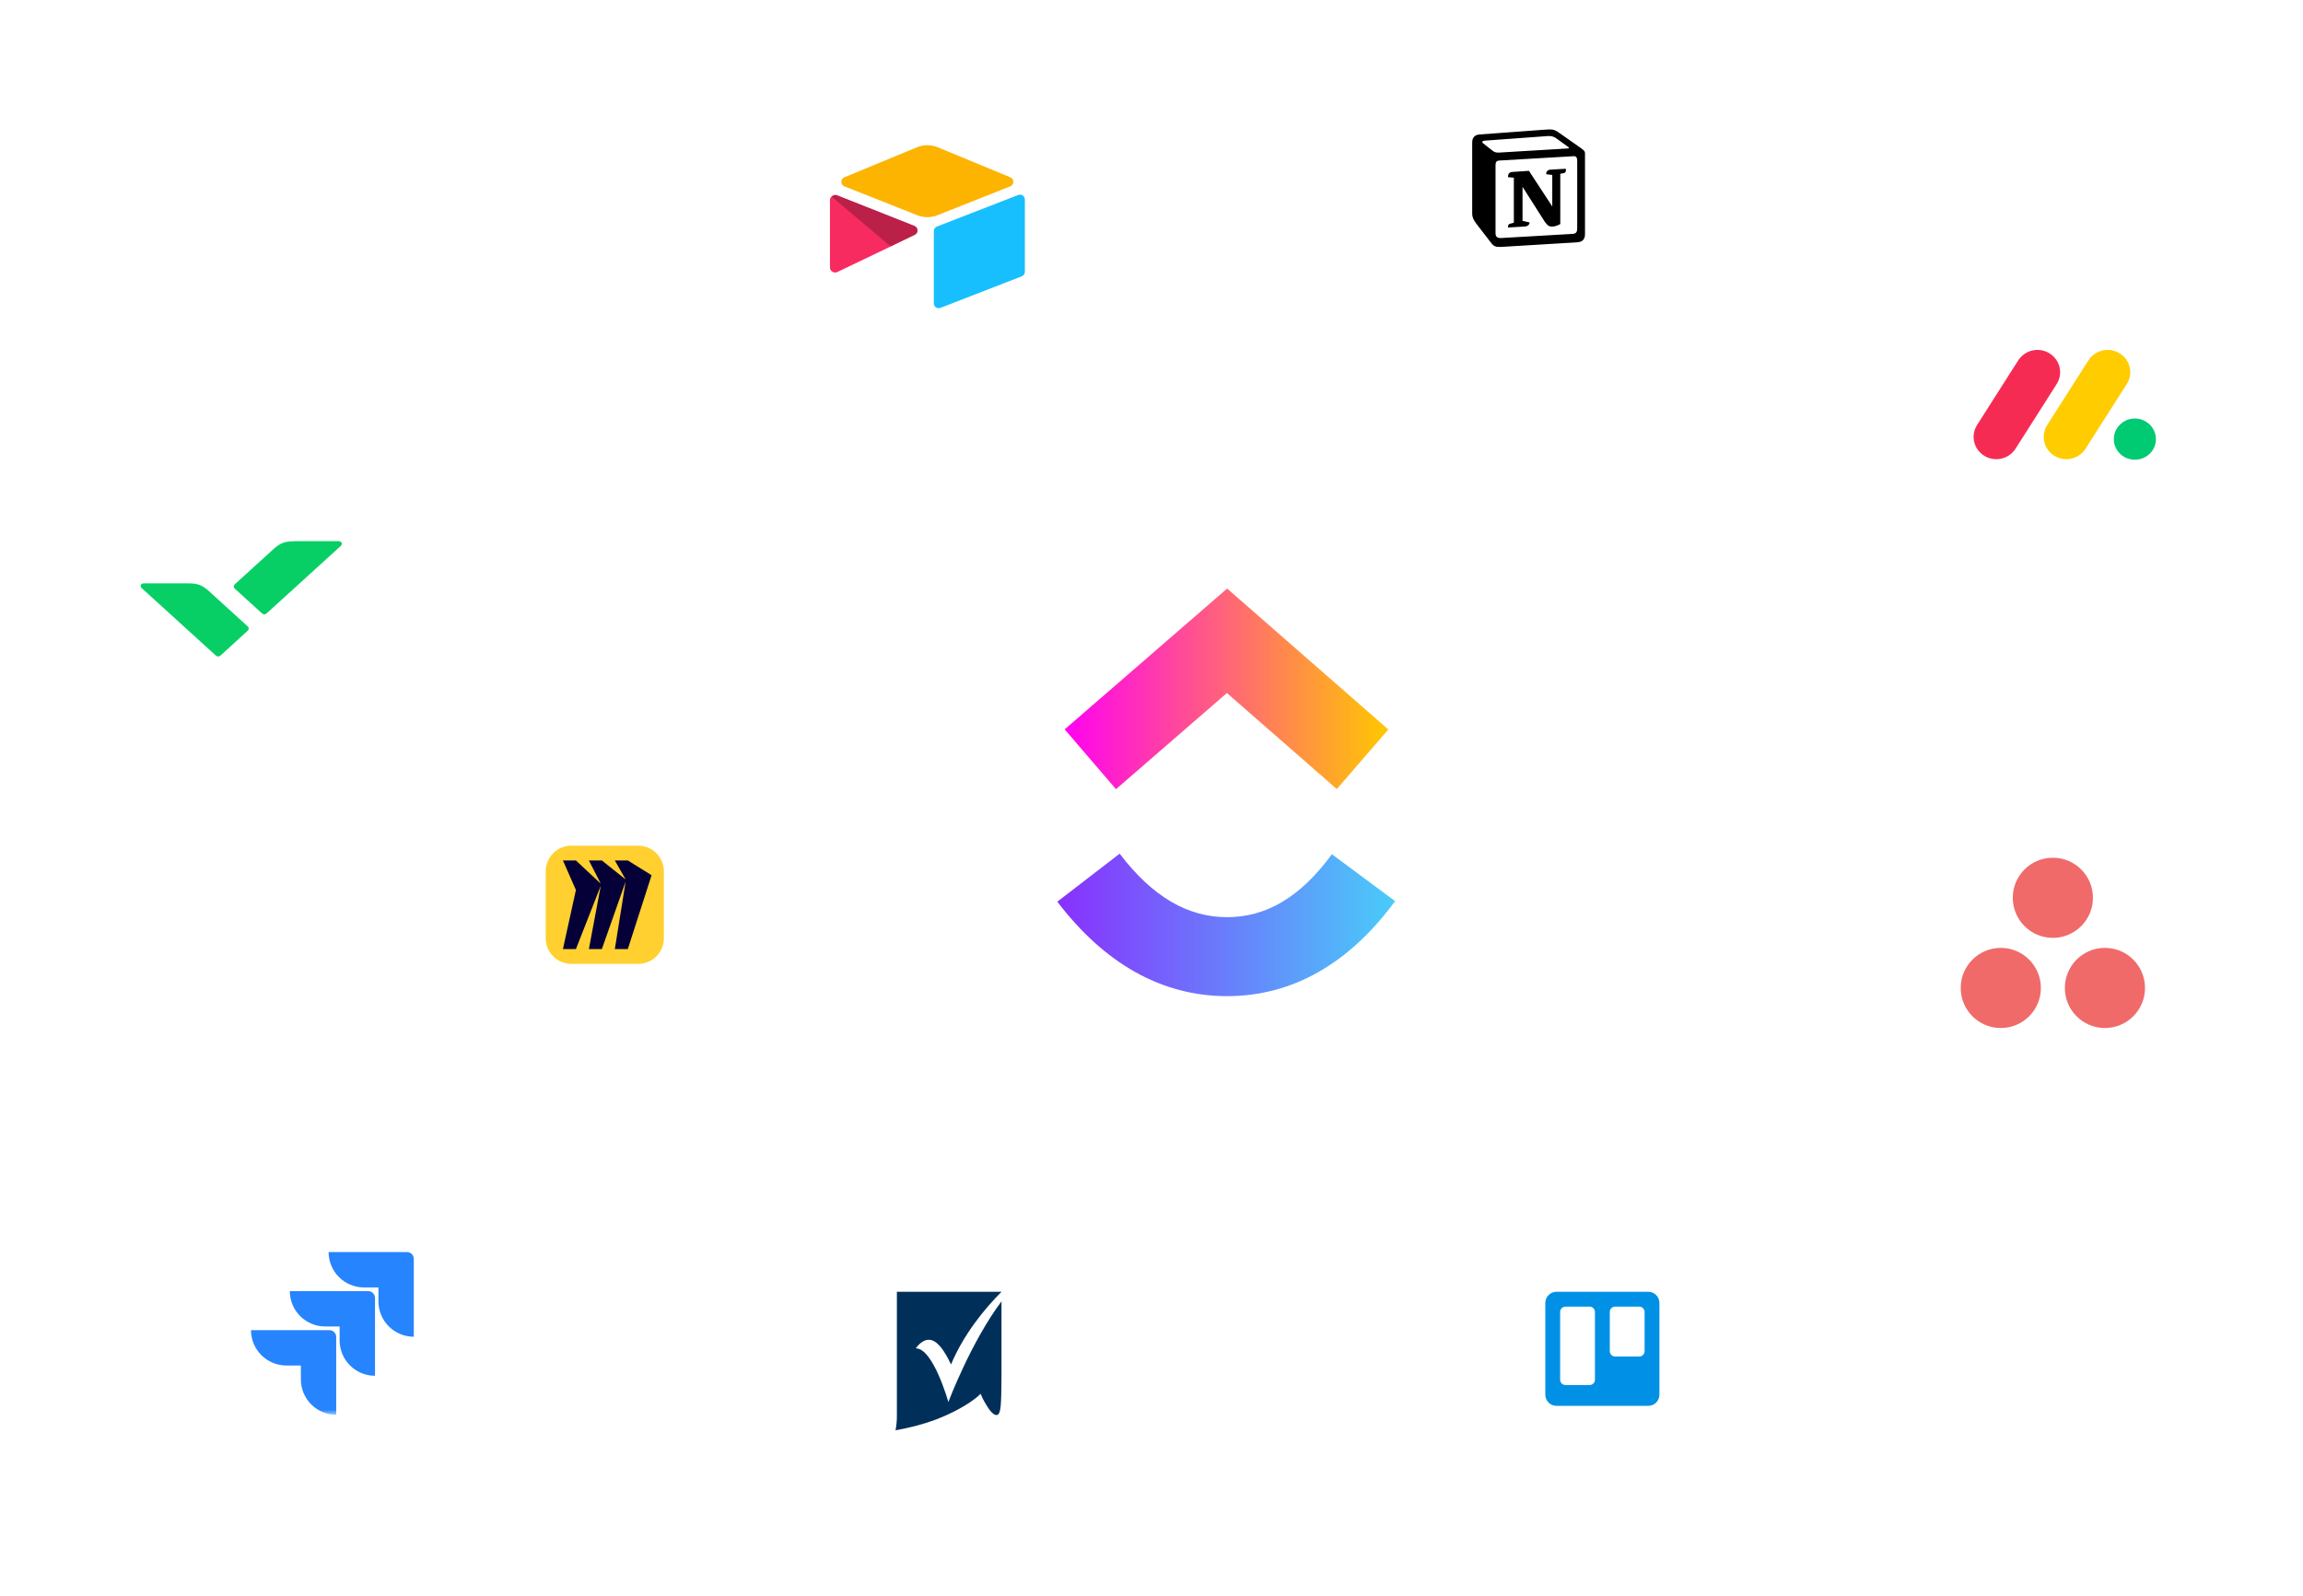 <svg width="316" height="219" viewBox="0 0 316 219" fill="none" xmlns="http://www.w3.org/2000/svg">
<g clip-path="url(#clip0_2_1393)">
<g clip-path="url(#clip1_2_1393)">
<g clip-path="url(#clip2_2_1393)">
<path d="M104.278 125.783C104.278 113.943 113.875 104.346 125.715 104.346C137.554 104.346 147.152 113.943 147.152 125.783" stroke="white" stroke-width="0.457" stroke-dasharray="1.83 1.83"/>
<g filter="url(#filter0_d_2_1393)">
<path d="M46.903 205.397C59.767 205.397 70.195 194.969 70.195 182.105C70.195 169.241 59.767 158.813 46.903 158.813C34.04 158.813 23.612 169.241 23.612 182.105C23.612 194.969 34.04 205.397 46.903 205.397Z" fill="white"/>
</g>
<mask id="mask0_2_1393" style="mask-type:luminance" maskUnits="userSpaceOnUse" x="33" y="169" width="26" height="26">
<path d="M58.117 169.165H33.101V194.182H58.117V169.165Z" fill="white"/>
</mask>
<g mask="url(#mask0_2_1393)">
<path d="M55.844 171.846H45.088C45.088 173.133 45.599 174.368 46.51 175.279C47.421 176.189 48.656 176.702 49.943 176.702H51.925V178.614C51.927 181.293 54.098 183.465 56.777 183.467V172.778C56.777 172.263 56.36 171.846 55.844 171.846Z" fill="#2684FF"/>
<path d="M50.522 177.205H39.766C39.767 179.885 41.939 182.056 44.618 182.058H46.599V183.977C46.603 186.656 48.776 188.826 51.455 188.826V178.138C51.455 177.623 51.037 177.205 50.522 177.205Z" fill="url(#paint0_linear_2_1393)"/>
<path d="M45.197 182.562H34.44C34.44 185.243 36.614 187.416 39.296 187.416H41.284V189.33C41.285 192.007 43.453 194.177 46.13 194.182V183.494C46.13 182.979 45.712 182.562 45.197 182.562Z" fill="url(#paint1_linear_2_1393)"/>
</g>
<g filter="url(#filter1_d_2_1393)">
<path d="M281.678 152.991C294.541 152.991 304.969 142.563 304.969 129.7C304.969 116.836 294.541 106.408 281.678 106.408C268.814 106.408 258.386 116.836 258.386 129.7C258.386 142.563 268.814 152.991 281.678 152.991Z" fill="white"/>
</g>
<path fill-rule="evenodd" clip-rule="evenodd" d="M288.822 130.095C285.785 130.095 283.323 132.559 283.323 135.596C283.323 138.634 285.785 141.096 288.822 141.096C291.86 141.096 294.322 138.634 294.322 135.596C294.322 132.559 291.86 130.095 288.822 130.095ZM274.533 130.096C271.497 130.096 269.034 132.559 269.034 135.596C269.034 138.634 271.497 141.096 274.533 141.096C277.571 141.096 280.034 138.634 280.034 135.596C280.034 132.559 277.571 130.096 274.533 130.096ZM287.178 123.221C287.178 126.259 284.715 128.721 281.678 128.721C278.64 128.721 276.178 126.259 276.178 123.221C276.178 120.184 278.64 117.722 281.678 117.722C284.715 117.722 287.178 120.184 287.178 123.221Z" fill="#F06A6A"/>
<g filter="url(#filter2_d_2_1393)">
<path d="M282.877 79.495C295.74 79.495 306.168 69.067 306.168 56.204C306.168 43.34 295.74 32.912 282.877 32.912C270.013 32.912 259.585 43.34 259.585 56.204C259.585 69.067 270.013 79.495 282.877 79.495Z" fill="white"/>
</g>
<path d="M273.911 63.023C273.358 63.025 272.814 62.879 272.337 62.602C271.858 62.324 271.462 61.924 271.189 61.444C270.919 60.966 270.785 60.425 270.801 59.877C270.815 59.329 270.98 58.796 271.275 58.334L276.881 49.53C277.168 49.056 277.575 48.668 278.061 48.404C278.548 48.139 279.095 48.009 279.648 48.026C280.201 48.039 280.74 48.199 281.211 48.489C281.681 48.779 282.067 49.189 282.327 49.677C282.849 50.665 282.784 51.854 282.158 52.782L276.555 61.586C276.271 62.029 275.88 62.393 275.418 62.644C274.955 62.895 274.437 63.026 273.911 63.023Z" fill="#F62B54"/>
<path d="M283.528 63.023C282.397 63.023 281.357 62.418 280.81 61.447C280.542 60.971 280.408 60.431 280.423 59.884C280.438 59.338 280.602 58.806 280.896 58.345L286.492 49.561C286.775 49.081 287.18 48.686 287.668 48.416C288.155 48.146 288.705 48.011 289.262 48.025C290.402 48.05 291.436 48.688 291.958 49.686C292.477 50.684 292.401 51.88 291.757 52.805L286.162 61.589C285.879 62.03 285.489 62.393 285.029 62.643C284.568 62.894 284.052 63.024 283.528 63.023Z" fill="#FFCC00"/>
<path d="M292.93 63.097C294.524 63.097 295.817 61.832 295.817 60.271C295.817 58.711 294.524 57.445 292.93 57.445C291.336 57.445 290.043 58.711 290.043 60.271C290.043 61.832 291.336 63.097 292.93 63.097Z" fill="#00CA72"/>
<g filter="url(#filter3_d_2_1393)">
<path d="M219.865 200.222C228.203 200.222 234.961 193.463 234.961 185.126C234.961 176.788 228.203 170.029 219.865 170.029C211.527 170.029 204.769 176.788 204.769 185.126C204.769 193.463 211.527 200.222 219.865 200.222Z" fill="white"/>
</g>
<path d="M226.164 177.298H213.565C212.722 177.298 212.037 177.982 212.037 178.827V191.424C212.037 192.269 212.722 192.953 213.565 192.953H226.164C227.008 192.953 227.693 192.269 227.693 191.424V178.827C227.693 177.982 227.008 177.298 226.164 177.298Z" fill="url(#paint2_linear_2_1393)"/>
<path d="M224.924 179.333H221.617C221.212 179.333 220.883 179.662 220.883 180.067V185.449C220.883 185.855 221.212 186.182 221.617 186.182H224.924C225.329 186.182 225.657 185.855 225.657 185.449V180.067C225.657 179.662 225.329 179.333 224.924 179.333Z" fill="white"/>
<path d="M218.112 179.333H214.806C214.4 179.333 214.071 179.662 214.071 180.067V189.362C214.071 189.768 214.4 190.097 214.806 190.097H218.112C218.518 190.097 218.847 189.768 218.847 189.362V180.067C218.847 179.662 218.518 179.333 218.112 179.333Z" fill="white"/>
<g filter="url(#filter4_d_2_1393)">
<path d="M130.15 200.222C138.487 200.222 145.246 193.463 145.246 185.126C145.246 176.788 138.487 170.029 130.15 170.029C121.812 170.029 115.053 176.788 115.053 185.126C115.053 193.463 121.812 200.222 130.15 200.222Z" fill="white"/>
</g>
<path d="M125.66 185.061C125.66 185.061 126.413 183.885 127.438 183.885C128.987 183.839 130.263 186.85 130.492 187.273C132.223 183.133 135.094 179.627 137.418 177.298H123.063C123.063 178.733 123.063 193.202 123.063 194.402C123.063 195.061 122.995 195.673 122.88 196.308C124.749 195.979 126.595 195.508 128.372 194.849C132.724 193.179 134.433 191.414 134.433 191.414L134.547 191.296L134.616 191.438C134.889 192.144 135.299 192.779 135.709 193.414C136.302 194.19 136.62 194.261 136.849 194.19C137.099 194.12 137.236 193.673 137.304 192.99C137.372 192.285 137.418 190.756 137.418 188.85V178.615C133.249 184.145 130.126 192.426 130.126 192.426C130.126 192.426 128.053 185.038 125.66 185.061Z" fill="#003059"/>
<g filter="url(#filter5_d_2_1393)">
<path d="M126.822 54.436C139.685 54.436 150.113 44.008 150.113 31.144C150.113 18.28 139.685 7.853 126.822 7.853C113.958 7.853 103.53 18.28 103.53 31.144C103.53 44.008 113.958 54.436 126.822 54.436Z" fill="white"/>
</g>
<path d="M125.824 20.211L115.853 24.337C115.298 24.566 115.305 25.354 115.862 25.575L125.874 29.545C126.753 29.894 127.733 29.894 128.613 29.545L138.625 25.575C139.183 25.354 139.189 24.566 138.634 24.337L128.664 20.211C127.754 19.835 126.732 19.835 125.823 20.211" fill="#FCB400"/>
<path d="M128.132 31.714V41.632C128.132 42.104 128.608 42.427 129.047 42.253L140.203 37.923C140.327 37.873 140.434 37.788 140.509 37.677C140.584 37.566 140.624 37.436 140.624 37.302V27.383C140.624 26.912 140.148 26.589 139.71 26.762L128.553 31.093C128.429 31.142 128.322 31.228 128.247 31.338C128.173 31.449 128.132 31.58 128.132 31.714Z" fill="#18BFFF"/>
<path d="M125.527 32.225L122.216 33.824L121.879 33.987L114.89 37.336C114.447 37.549 113.882 37.226 113.882 36.734V27.425C113.882 27.247 113.973 27.093 114.096 26.978C114.146 26.928 114.203 26.885 114.265 26.851C114.432 26.75 114.67 26.724 114.873 26.804L125.471 31.003C126.01 31.217 126.052 31.972 125.527 32.225Z" fill="#F82B60"/>
<path d="M125.527 32.225L122.216 33.824L114.096 26.977C114.146 26.927 114.203 26.885 114.265 26.851C114.432 26.75 114.67 26.724 114.873 26.804L125.471 31.003C126.01 31.217 126.052 31.972 125.527 32.225Z" fill="black" fill-opacity="0.25"/>
<g filter="url(#filter6_d_2_1393)">
<path d="M209.462 41.19C217.8 41.19 224.559 34.431 224.559 26.093C224.559 17.756 217.8 10.997 209.462 10.997C201.125 10.997 194.366 17.756 194.366 26.093C194.366 34.431 201.125 41.19 209.462 41.19Z" fill="white"/>
</g>
<path fill-rule="evenodd" clip-rule="evenodd" d="M204.673 20.592C205.175 21 205.363 20.968 206.305 20.905L215.187 20.372C215.375 20.372 215.219 20.184 215.156 20.153L213.681 19.087C213.398 18.867 213.022 18.616 212.301 18.679L203.699 19.306C203.386 19.337 203.323 19.494 203.448 19.62L204.673 20.592ZM205.206 22.662V32.008C205.206 32.51 205.457 32.698 206.022 32.667L215.784 32.102C216.349 32.071 216.412 31.725 216.412 31.317V22.034C216.412 21.627 216.255 21.407 215.91 21.439L205.709 22.034C205.332 22.066 205.206 22.254 205.206 22.662ZM214.843 23.163C214.905 23.446 214.843 23.728 214.56 23.76L214.09 23.853V30.753C213.681 30.973 213.305 31.098 212.991 31.098C212.489 31.098 212.363 30.941 211.986 30.471L208.91 25.641V30.314L209.883 30.534C209.883 30.534 209.883 31.098 209.098 31.098L206.932 31.224C206.869 31.098 206.932 30.785 207.152 30.722L207.718 30.565V24.387L206.932 24.324C206.87 24.041 207.026 23.634 207.467 23.602L209.789 23.446L212.991 28.338V24.01L212.174 23.916C212.111 23.571 212.363 23.32 212.677 23.289L214.843 23.163ZM202.977 18.459L211.923 17.8C213.022 17.706 213.305 17.769 213.996 18.271L216.851 20.278C217.323 20.623 217.48 20.717 217.48 21.093V32.102C217.48 32.792 217.228 33.2 216.349 33.262L205.96 33.889C205.3 33.921 204.986 33.827 204.641 33.388L202.538 30.659C202.161 30.157 202.004 29.781 202.004 29.341V19.556C202.004 18.992 202.256 18.522 202.977 18.459Z" fill="black"/>
<g filter="url(#filter7_d_2_1393)">
<path d="M82.703 139.836C91.041 139.836 97.8 133.078 97.8 124.74C97.8 116.402 91.041 109.644 82.703 109.644C74.366 109.644 67.607 116.402 67.607 124.74C67.607 133.078 74.366 139.836 82.703 139.836Z" fill="white"/>
</g>
<path d="M78.388 116.073H87.578C89.516 116.073 91.09 117.648 91.09 119.586V128.776C91.09 130.714 89.516 132.288 87.578 132.288H78.388C76.449 132.288 74.876 130.714 74.876 128.776V119.586C74.876 117.648 76.449 116.073 78.388 116.073Z" fill="#FFD02F"/>
<path d="M86.143 118.098H84.362L85.845 120.703L82.582 118.098H80.802L82.433 121.284L79.022 118.098H77.241L79.022 122.153L77.241 130.262H79.022L82.433 121.572L80.802 130.262H82.582L85.845 120.996L84.362 130.262H86.143L89.406 120.123L86.143 118.098Z" fill="#050038"/>
<g filter="url(#filter8_d_2_1393)">
<path d="M33.101 105.329C45.964 105.329 56.392 94.901 56.392 82.038C56.392 69.174 45.964 58.746 33.101 58.746C20.237 58.746 9.809 69.174 9.809 82.038C9.809 94.901 20.237 105.329 33.101 105.329Z" fill="white"/>
</g>
<path d="M25.773 80.061C27.109 80.061 27.739 80.285 28.707 81.166L33.9 85.89C34.053 86.03 34.084 86.086 34.115 86.17C34.13 86.198 34.13 86.24 34.13 86.268C34.13 86.296 34.13 86.338 34.115 86.365C34.084 86.449 34.053 86.505 33.9 86.645L30.351 89.888C30.197 90.028 30.136 90.056 30.044 90.084C30.013 90.098 29.967 90.098 29.936 90.098C29.905 90.098 29.859 90.098 29.828 90.084C29.736 90.056 29.675 90.028 29.521 89.888L19.459 80.732C19.167 80.467 19.275 80.061 19.766 80.061H25.773Z" fill="#08CF65"/>
<path d="M40.428 74.288C39.092 74.288 38.462 74.512 37.494 75.393L32.302 80.117C32.148 80.257 32.117 80.313 32.087 80.397C32.071 80.425 32.071 80.467 32.071 80.495C32.071 80.522 32.071 80.564 32.087 80.593C32.117 80.676 32.148 80.732 32.302 80.872L35.85 84.101C36.004 84.241 36.065 84.269 36.158 84.297C36.188 84.311 36.234 84.311 36.265 84.311C36.296 84.311 36.342 84.311 36.373 84.297C36.465 84.269 36.526 84.241 36.68 84.101L46.742 74.945C47.034 74.68 46.926 74.274 46.435 74.274H40.428V74.288Z" fill="#08CF65"/>
<g filter="url(#filter9_d_2_1393)">
<path d="M168.105 153.639C192.165 153.639 211.669 134.134 211.669 110.075C211.669 86.015 192.165 66.511 168.105 66.511C144.045 66.511 124.541 86.015 124.541 110.075C124.541 134.134 144.045 153.639 168.105 153.639Z" fill="white"/>
</g>
<path d="M145.077 123.757L153.63 117.166C158.174 123.131 163.002 125.881 168.375 125.881C173.721 125.881 178.411 123.164 182.751 117.245L191.425 123.678C185.165 132.212 177.384 136.721 168.375 136.721C159.395 136.721 151.539 132.24 145.077 123.757Z" fill="url(#paint3_linear_2_1393)"/>
<path d="M168.348 95.118L153.125 108.314L146.088 100.104L168.38 80.78L190.496 100.118L183.427 108.299L168.348 95.118Z" fill="url(#paint4_linear_2_1393)"/>
<path fill-rule="evenodd" clip-rule="evenodd" d="M126.692 0.495C126.388 0.495 126.084 0.5 125.781 0.509L125.788 0.737L125.801 1.194L125.808 1.422C126.104 1.413 126.402 1.408 126.699 1.408C126.998 1.408 127.295 1.413 127.592 1.422L127.598 1.194L127.612 0.737L127.618 0.509C127.316 0.5 127.012 0.495 126.707 0.495C126.702 0.495 126.698 0.495 126.692 0.495ZM123.937 0.619C123.32 0.674 122.708 0.748 122.103 0.839L122.137 1.065L122.205 1.517L122.239 1.742C122.826 1.654 123.42 1.582 124.018 1.528L123.998 1.301L123.957 0.846L123.937 0.619ZM120.284 1.171C119.678 1.3 119.08 1.447 118.488 1.612L118.549 1.832L118.672 2.272L118.733 2.492C119.306 2.332 119.887 2.189 120.475 2.064L120.427 1.84L120.331 1.394L120.284 1.171ZM116.723 2.161C116.139 2.363 115.563 2.581 114.996 2.817L115.083 3.028L115.258 3.45L115.346 3.66C115.895 3.432 116.454 3.22 117.021 3.024L116.947 2.809L116.798 2.377L116.723 2.161ZM113.311 3.576C112.756 3.847 112.209 4.134 111.674 4.437L111.787 4.636L112.011 5.033L112.124 5.232C112.643 4.938 113.172 4.66 113.711 4.397L113.61 4.192L113.41 3.782L113.311 3.576ZM110.093 5.394C109.576 5.73 109.069 6.08 108.574 6.446L108.709 6.629L108.98 6.997L109.115 7.181C109.596 6.826 110.088 6.486 110.59 6.161L110.466 5.969L110.218 5.586L110.093 5.394ZM107.119 7.586C106.646 7.981 106.185 8.39 105.736 8.812L105.893 8.979L106.206 9.311L106.363 9.477C106.797 9.068 107.245 8.671 107.704 8.288L107.558 8.112L107.266 7.762L107.119 7.586ZM104.429 10.119C104.007 10.568 103.598 11.029 103.204 11.502L103.379 11.648L103.73 11.941L103.905 12.087C104.288 11.628 104.685 11.18 105.094 10.745L104.928 10.589L104.596 10.276L104.429 10.119ZM102.063 12.956C101.698 13.452 101.347 13.959 101.012 14.476L101.204 14.6L101.586 14.849L101.778 14.973C102.103 14.47 102.444 13.979 102.798 13.498L102.614 13.363L102.247 13.092L102.063 12.956ZM100.054 16.057C99.752 16.593 99.464 17.138 99.194 17.693L99.399 17.793L99.809 17.993L100.015 18.093C100.277 17.555 100.555 17.026 100.849 16.506L100.65 16.394L100.253 16.169L100.054 16.057ZM98.434 19.378C98.199 19.946 97.98 20.522 97.778 21.106L97.995 21.18L98.426 21.329L98.642 21.404C98.838 20.837 99.049 20.279 99.278 19.728L99.067 19.641L98.645 19.466L98.434 19.378ZM97.229 22.871C97.065 23.462 96.917 24.061 96.788 24.666L97.011 24.714L97.457 24.809L97.681 24.857C97.806 24.27 97.949 23.689 98.109 23.116L97.889 23.055L97.449 22.932L97.229 22.871ZM96.457 26.485C96.365 27.091 96.291 27.703 96.237 28.319L96.464 28.34L96.919 28.381L97.146 28.401C97.199 27.802 97.271 27.209 97.36 26.622L97.134 26.588L96.682 26.52L96.457 26.485ZM96.126 30.163C96.117 30.471 96.112 30.78 96.112 31.089C96.112 31.399 96.117 31.708 96.126 32.016L96.354 32.009L96.811 31.995L97.039 31.988C97.03 31.69 97.026 31.39 97.026 31.089C97.026 30.789 97.03 30.489 97.039 30.191L96.811 30.184L96.354 30.17L96.126 30.163ZM96.237 33.86C96.291 34.476 96.365 35.088 96.457 35.694L96.682 35.659L97.134 35.591L97.36 35.557C97.271 34.97 97.199 34.376 97.146 33.778L96.919 33.798L96.464 33.839L96.237 33.86ZM96.788 37.513C96.917 38.118 97.065 38.717 97.229 39.308L97.449 39.247L97.889 39.124L98.109 39.063C97.949 38.49 97.806 37.909 97.681 37.322L97.457 37.37L97.011 37.465L96.788 37.513ZM97.778 41.073C97.98 41.657 98.199 42.233 98.434 42.801L98.645 42.713L99.067 42.538L99.278 42.451C99.049 41.9 98.838 41.342 98.642 40.775L98.426 40.849L97.995 40.998L97.778 41.073ZM99.194 44.486C99.464 45.041 99.752 45.586 100.054 46.122L100.253 46.01L100.65 45.785L100.849 45.672C100.555 45.153 100.277 44.624 100.015 44.085L99.809 44.185L99.399 44.386L99.194 44.486ZM101.012 47.703C101.347 48.22 101.698 48.727 102.063 49.223L102.247 49.087L102.614 48.816L102.798 48.681C102.444 48.2 102.103 47.708 101.778 47.206L101.586 47.33L101.204 47.579L101.012 47.703ZM103.204 50.677C103.598 51.15 104.007 51.611 104.429 52.06L104.596 51.903L104.928 51.59L105.094 51.434C104.685 50.998 104.288 50.551 103.905 50.092L103.73 50.238L103.379 50.531L103.204 50.677ZM105.736 53.367C106.185 53.789 106.646 54.198 107.119 54.593L107.266 54.417L107.558 54.067L107.704 53.891C107.245 53.508 106.797 53.111 106.363 52.702L106.206 52.868L105.893 53.2L105.736 53.367ZM108.574 55.733C109.069 56.098 109.576 56.449 110.093 56.784L110.218 56.593L110.466 56.21L110.59 56.018C110.088 55.693 109.596 55.352 109.115 54.998L108.98 55.182L108.709 55.55L108.574 55.733ZM111.674 57.742C112.209 58.045 112.756 58.332 113.311 58.602L113.41 58.397L113.61 57.987L113.711 57.782C113.172 57.519 112.643 57.241 112.124 56.947L112.011 57.146L111.787 57.543L111.674 57.742ZM114.996 59.362C115.563 59.597 116.139 59.816 116.723 60.018L116.798 59.802L116.947 59.37L117.021 59.154C116.454 58.959 115.895 58.747 115.346 58.519L115.258 58.729L115.083 59.151L114.996 59.362ZM118.488 60.567C119.08 60.732 119.678 60.879 120.284 61.008L120.331 60.785L120.427 60.338L120.475 60.115C119.887 59.99 119.306 59.847 118.733 59.687L118.672 59.907L118.549 60.347L118.488 60.567ZM122.103 61.34C122.708 61.431 123.32 61.505 123.937 61.56L123.957 61.333L123.998 60.878L124.018 60.65C123.42 60.597 122.826 60.525 122.239 60.437L122.205 60.662L122.137 61.114L122.103 61.34ZM125.781 61.67C126.088 61.679 126.397 61.684 126.707 61.684V61.456V60.999V60.77C126.406 60.77 126.107 60.766 125.808 60.757L125.801 60.985L125.788 61.442L125.781 61.67ZM131.161 1.742C130.572 1.654 129.98 1.582 129.381 1.528L129.402 1.301L129.442 0.846L129.463 0.619C130.079 0.674 130.691 0.748 131.297 0.839L131.263 1.065L131.194 1.517L131.161 1.742ZM134.667 2.492C134.092 2.332 133.512 2.189 132.925 2.064L132.973 1.84L133.068 1.394L133.116 1.171C133.72 1.3 134.32 1.447 134.911 1.612L134.85 1.832L134.728 2.272L134.667 2.492ZM138.054 3.66C137.503 3.432 136.944 3.22 136.378 3.024L136.452 2.809L136.602 2.377L136.676 2.161C137.26 2.363 137.837 2.581 138.404 2.817L138.316 3.028L138.142 3.45L138.054 3.66ZM141.276 5.232C140.756 4.938 140.227 4.66 139.689 4.397L139.788 4.192L139.988 3.782L140.089 3.576C140.644 3.847 141.189 4.134 141.725 4.437L141.613 4.636L141.388 5.033L141.276 5.232ZM144.284 7.181C143.803 6.826 143.312 6.486 142.809 6.161L142.934 5.969L143.182 5.586L143.306 5.394C143.823 5.73 144.33 6.08 144.826 6.446L144.691 6.629L144.419 6.997L144.284 7.181ZM147.037 9.477C146.601 9.068 146.154 8.671 145.694 8.288L145.841 8.112L146.134 7.762L146.28 7.586C146.753 7.981 147.214 8.39 147.662 8.812L147.506 8.979L147.193 9.311L147.037 9.477ZM149.494 12.087C149.111 11.628 148.714 11.18 148.304 10.745L148.471 10.589L148.803 10.276L148.969 10.119C149.392 10.568 149.8 11.029 150.196 11.502L150.02 11.648L149.67 11.941L149.494 12.087ZM151.621 14.973C151.295 14.47 150.956 13.979 150.601 13.498L150.785 13.363L151.153 13.092L151.336 12.956C151.702 13.452 152.052 13.959 152.388 14.476L152.196 14.6L151.812 14.849L151.621 14.973ZM153.385 18.093C153.122 17.555 152.843 17.026 152.55 16.506L152.748 16.394L153.147 16.169L153.345 16.057C153.648 16.593 153.935 17.138 154.206 17.693L154 17.793L153.59 17.993L153.385 18.093ZM154.758 21.404C154.562 20.837 154.35 20.279 154.122 19.728L154.332 19.641L154.754 19.466L154.965 19.378C155.2 19.946 155.42 20.522 155.621 21.106L155.405 21.18L154.973 21.329L154.758 21.404ZM155.718 24.857C155.593 24.27 155.45 23.689 155.29 23.116L155.51 23.055L155.95 22.932L156.17 22.871C156.335 23.462 156.482 24.061 156.611 24.666L156.388 24.714L155.941 24.809L155.718 24.857ZM156.253 28.401C156.2 27.802 156.128 27.209 156.04 26.622L156.265 26.588L156.716 26.52L156.943 26.485C157.034 27.091 157.107 27.703 157.163 28.319L156.936 28.34L156.481 28.381L156.253 28.401ZM156.373 31.089C156.373 30.789 156.369 30.489 156.36 30.191L156.589 30.184L157.045 30.17L157.273 30.163C157.282 30.471 157.286 30.78 157.286 31.089H157.058H156.601H156.373Z" fill="url(#paint5_linear_2_1393)"/>
<path fill-rule="evenodd" clip-rule="evenodd" d="M17.129 182.248C17.12 182.547 17.116 182.847 17.116 183.147C17.116 183.448 17.12 183.747 17.129 184.046L16.901 184.053L16.445 184.067L16.216 184.073C16.207 183.765 16.203 183.457 16.203 183.147C16.203 182.837 16.207 182.529 16.216 182.221L16.445 182.227L16.901 182.241L17.129 182.248ZM17.45 178.679C17.361 179.267 17.29 179.86 17.236 180.458L17.009 180.438L16.554 180.397L16.326 180.377C16.382 179.76 16.455 179.149 16.547 178.543L16.773 178.577L17.224 178.646L17.45 178.679ZM18.199 175.173C18.04 175.747 17.897 176.328 17.771 176.915L17.548 176.867L17.101 176.772L16.878 176.724C17.007 176.119 17.155 175.519 17.319 174.929L17.539 174.99L17.979 175.112L18.199 175.173ZM19.368 171.786C19.14 172.336 18.927 172.895 18.732 173.462L18.516 173.387L18.084 173.238L17.869 173.163C18.07 172.58 18.289 172.003 18.524 171.435L18.735 171.523L19.157 171.698L19.368 171.786ZM20.939 168.564C20.646 169.084 20.367 169.613 20.105 170.151L19.899 170.051L19.489 169.851L19.284 169.75C19.555 169.196 19.842 168.65 20.144 168.115L20.343 168.227L20.741 168.452L20.939 168.564ZM22.888 165.556C22.534 166.036 22.194 166.528 21.868 167.031L21.677 166.906L21.294 166.658L21.102 166.534C21.437 166.016 21.788 165.509 22.153 165.014L22.337 165.149L22.704 165.421L22.888 165.556ZM25.185 162.803C24.775 163.238 24.378 163.685 23.995 164.145L23.82 163.999L23.469 163.706L23.294 163.559C23.689 163.086 24.098 162.625 24.52 162.177L24.686 162.334L25.019 162.646L25.185 162.803ZM27.795 160.346C27.335 160.728 26.888 161.126 26.453 161.535L26.296 161.368L25.983 161.036L25.827 160.87C26.275 160.448 26.736 160.039 27.21 159.644L27.356 159.82L27.648 160.17L27.795 160.346ZM30.68 158.219C30.178 158.544 29.686 158.884 29.206 159.239L29.07 159.054L28.799 158.687L28.664 158.504C29.159 158.138 29.666 157.788 30.184 157.452L30.308 157.643L30.556 158.027L30.68 158.219ZM33.801 156.455C33.263 156.717 32.733 156.996 32.214 157.29L32.102 157.091L31.877 156.693L31.765 156.494C32.3 156.192 32.846 155.904 33.401 155.634L33.501 155.84L33.701 156.25L33.801 156.455ZM37.111 155.082C36.545 155.278 35.986 155.49 35.435 155.718L35.348 155.507L35.173 155.085L35.086 154.874C35.653 154.64 36.229 154.42 36.813 154.219L36.888 154.435L37.037 154.866L37.111 155.082ZM40.565 154.122C39.977 154.247 39.397 154.389 38.823 154.549L38.762 154.329L38.639 153.89L38.578 153.67C39.17 153.504 39.769 153.357 40.374 153.229L40.422 153.451L40.517 153.898L40.565 154.122ZM44.108 153.586C43.51 153.64 42.917 153.712 42.329 153.8L42.295 153.574L42.227 153.123L42.193 152.897C42.799 152.806 43.41 152.732 44.027 152.676L44.047 152.903L44.088 153.358L44.108 153.586ZM46.797 153.466C46.496 153.466 46.197 153.471 45.898 153.48L45.891 153.251L45.878 152.795L45.871 152.566C46.178 152.557 46.487 152.553 46.797 152.553V152.781V153.238V153.466ZM16.326 185.917C16.382 186.534 16.455 187.145 16.547 187.751L16.773 187.717L17.224 187.649L17.45 187.615C17.361 187.028 17.29 186.434 17.236 185.836L17.009 185.856L16.554 185.897L16.326 185.917ZM16.878 189.57C17.007 190.176 17.155 190.775 17.319 191.366L17.539 191.304L17.979 191.182L18.199 191.121C18.04 190.547 17.897 189.966 17.771 189.379L17.548 189.427L17.101 189.523L16.878 189.57ZM17.869 193.131C18.07 193.714 18.289 194.291 18.524 194.859L18.735 194.771L19.157 194.596L19.368 194.508C19.14 193.958 18.927 193.399 18.732 192.832L18.516 192.907L18.084 193.056L17.869 193.131ZM19.284 196.544C19.555 197.098 19.842 197.644 20.144 198.179L20.343 198.067L20.741 197.842L20.939 197.73C20.646 197.21 20.367 196.682 20.105 196.143L19.899 196.243L19.489 196.443L19.284 196.544ZM21.102 199.76C21.437 200.278 21.788 200.785 22.153 201.28L22.337 201.145L22.704 200.874L22.888 200.738C22.534 200.258 22.194 199.766 21.868 199.263L21.677 199.388L21.294 199.636L21.102 199.76ZM23.294 202.735C23.689 203.208 24.098 203.669 24.52 204.117L24.686 203.96L25.019 203.648L25.185 203.491C24.775 203.056 24.378 202.609 23.995 202.149L23.82 202.295L23.469 202.588L23.294 202.735ZM25.827 205.424C26.275 205.846 26.736 206.255 27.21 206.65L27.356 206.475L27.648 206.124L27.795 205.949C27.335 205.566 26.888 205.169 26.453 204.759L26.296 204.926L25.983 205.258L25.827 205.424ZM28.664 207.791C29.159 208.156 29.666 208.507 30.184 208.842L30.308 208.651L30.556 208.267L30.68 208.076C30.178 207.75 29.686 207.41 29.206 207.055L29.07 207.24L28.799 207.607L28.664 207.791ZM31.765 209.8C32.3 210.102 32.846 210.39 33.401 210.66L33.501 210.455L33.701 210.044L33.801 209.839C33.263 209.577 32.733 209.298 32.214 209.004L32.102 209.203L31.877 209.601L31.765 209.8ZM35.086 211.42C35.653 211.655 36.229 211.874 36.813 212.076L36.888 211.859L37.037 211.428L37.111 211.212C36.545 211.016 35.986 210.804 35.435 210.576L35.348 210.787L35.173 211.209L35.086 211.42ZM38.578 212.624C39.17 212.79 39.769 212.937 40.374 213.066L40.422 212.843L40.517 212.396L40.565 212.172C39.977 212.047 39.397 211.905 38.823 211.745L38.762 211.965L38.639 212.404L38.578 212.624ZM42.193 213.397C42.799 213.488 43.41 213.562 44.027 213.618L44.047 213.391L44.088 212.936L44.108 212.708C43.51 212.655 42.917 212.582 42.329 212.494L42.295 212.72L42.227 213.172L42.193 213.397ZM45.871 213.728C46.178 213.737 46.487 213.741 46.797 213.741C47.107 213.741 47.415 213.737 47.723 213.728L47.716 213.499L47.703 213.043L47.696 212.814C47.397 212.824 47.098 212.828 46.797 212.828C46.496 212.828 46.197 212.824 45.898 212.814L45.891 213.043L45.878 213.499L45.871 213.728ZM49.567 213.618C50.184 213.562 50.795 213.488 51.401 213.397L51.367 213.172L51.299 212.72L51.265 212.494C50.677 212.582 50.084 212.655 49.485 212.708L49.506 212.936L49.547 213.391L49.567 213.618ZM53.22 213.066C53.825 212.937 54.424 212.79 55.016 212.624L54.954 212.404L54.832 211.965L54.771 211.745C54.197 211.905 53.616 212.047 53.029 212.172L53.077 212.396L53.172 212.843L53.22 213.066ZM56.78 212.076C57.365 211.874 57.941 211.655 58.508 211.42L58.421 211.209L58.246 210.787L58.158 210.576C57.608 210.804 57.049 211.016 56.483 211.212L56.557 211.428L56.706 211.859L56.78 212.076ZM60.193 210.66C60.748 210.39 61.294 210.102 61.829 209.8L61.717 209.601L61.492 209.203L61.38 209.004C60.861 209.298 60.331 209.577 59.793 209.839L59.893 210.044L60.093 210.455L60.193 210.66ZM63.41 208.842C63.928 208.507 64.435 208.156 64.93 207.791L64.795 207.607L64.524 207.24L64.388 207.055C63.908 207.41 63.416 207.75 62.914 208.076L63.038 208.267L63.286 208.651L63.41 208.842ZM66.384 206.65C66.858 206.255 67.319 205.846 67.767 205.424L67.611 205.258L67.298 204.926L67.141 204.759C66.706 205.169 66.258 205.566 65.799 205.949L65.945 206.124L66.238 206.475L66.384 206.65ZM69.074 204.117C69.496 203.669 69.905 203.208 70.3 202.735L70.125 202.588L69.774 202.295L69.599 202.149C69.216 202.609 68.819 203.056 68.409 203.491L68.575 203.648L68.908 203.96L69.074 204.117ZM71.441 201.28C71.806 200.785 72.157 200.278 72.492 199.76L72.3 199.636L71.917 199.388L71.725 199.263C71.4 199.766 71.06 200.258 70.706 200.738L70.889 200.874L71.257 201.145L71.441 201.28ZM73.45 198.179C73.752 197.644 74.039 197.098 74.31 196.544L74.105 196.443L73.695 196.243L73.489 196.143C73.227 196.682 72.948 197.21 72.655 197.73L72.853 197.842L73.251 198.067L73.45 198.179ZM75.07 194.859C75.305 194.291 75.524 193.714 75.725 193.131L75.509 193.056L75.078 192.907L74.862 192.832C74.666 193.399 74.454 193.958 74.226 194.508L74.437 194.596L74.859 194.771L75.07 194.859ZM76.275 191.366C76.439 190.775 76.586 190.176 76.716 189.57L76.493 189.523L76.046 189.427L75.823 189.379C75.697 189.966 75.555 190.547 75.395 191.121L75.615 191.182L76.055 191.304L76.275 191.366ZM77.047 187.751C77.138 187.145 77.212 186.534 77.267 185.917L77.04 185.897L76.585 185.856L76.358 185.836C76.304 186.434 76.233 187.028 76.144 187.615L76.37 187.649L76.821 187.717L77.047 187.751ZM77.377 184.073C77.387 183.765 77.391 183.457 77.391 183.147H77.163H76.706H76.478C76.478 183.448 76.474 183.747 76.465 184.046L76.693 184.053L77.149 184.067L77.377 184.073Z" fill="url(#paint6_linear_2_1393)"/>
<path d="M76.934 183.147C76.934 166.503 90.427 153.01 107.072 153.01" stroke="white" stroke-width="0.457" stroke-dasharray="1.83 1.83"/>
<path d="M137.209 122.872C137.209 139.516 123.716 153.01 107.072 153.01" stroke="white" stroke-width="0.457" stroke-dasharray="1.83 1.83"/>
<path fill-rule="evenodd" clip-rule="evenodd" d="M7.076 65.448C7.066 65.463 7.057 65.477 7.047 65.492L7.239 65.615L7.624 65.862L7.816 65.985C7.977 65.734 8.143 65.484 8.313 65.236L8.247 65.191C8.257 65.175 8.268 65.159 8.279 65.143L8.089 65.016L7.71 64.761L7.521 64.634C7.349 64.889 7.181 65.148 7.016 65.41L7.076 65.448ZM10.451 62.294C10.063 62.744 9.687 63.208 9.323 63.686L9.141 63.547L8.778 63.27L8.596 63.132C8.972 62.639 9.36 62.161 9.76 61.697L9.933 61.846L10.279 62.145L10.451 62.294ZM12.953 59.726C12.513 60.126 12.082 60.542 11.664 60.972L11.5 60.812L11.173 60.494L11.009 60.334C11.441 59.891 11.885 59.463 12.339 59.05L12.493 59.219L12.8 59.557L12.953 59.726ZM15.747 57.482C15.261 57.826 14.784 58.186 14.316 58.561L14.173 58.383L13.887 58.027L13.744 57.849C14.226 57.462 14.718 57.091 15.22 56.736L15.351 56.922L15.615 57.295L15.747 57.482ZM18.793 55.592C18.268 55.876 17.75 56.175 17.241 56.491L17.121 56.297L16.88 55.909L16.76 55.715C17.285 55.389 17.818 55.081 18.36 54.788L18.468 54.989L18.685 55.391L18.793 55.592ZM22.045 54.085C21.489 54.303 20.94 54.538 20.397 54.789L20.301 54.582L20.108 54.168L20.012 53.961C20.572 53.702 21.139 53.459 21.712 53.234L21.795 53.447L21.962 53.872L22.045 54.085ZM25.455 52.978C24.877 53.129 24.303 53.296 23.734 53.48L23.663 53.263L23.522 52.829L23.452 52.612C24.038 52.421 24.63 52.249 25.226 52.094L25.283 52.316L25.398 52.758L25.455 52.978ZM28.973 52.289C28.381 52.369 27.79 52.466 27.204 52.581L27.16 52.357L27.072 51.909L27.028 51.685C27.633 51.566 28.241 51.466 28.852 51.384L28.882 51.61L28.943 52.063L28.973 52.289ZM32.548 52.026C31.95 52.034 31.352 52.06 30.757 52.104L30.74 51.876L30.707 51.421L30.69 51.193C31.304 51.148 31.92 51.121 32.536 51.113L32.539 51.342L32.545 51.798L32.548 52.026ZM36.129 52.196C35.533 52.132 34.937 52.086 34.341 52.057L34.352 51.829L34.373 51.373L34.384 51.145C34.999 51.174 35.613 51.222 36.227 51.288L36.203 51.516L36.154 51.969L36.129 52.196ZM39.662 52.798C39.078 52.662 38.492 52.544 37.905 52.444L37.943 52.219L38.02 51.769L38.058 51.543C38.664 51.647 39.268 51.768 39.87 51.909L39.818 52.131L39.714 52.576L39.662 52.798ZM43.096 53.825C42.532 53.618 41.965 53.43 41.394 53.259L41.46 53.041L41.59 52.603L41.656 52.384C42.244 52.56 42.829 52.754 43.41 52.967L43.332 53.182L43.175 53.61L43.096 53.825ZM46.38 55.26C45.845 54.986 45.305 54.731 44.761 54.493L44.852 54.284L45.035 53.865L45.126 53.656C45.688 53.901 46.244 54.165 46.796 54.447L46.692 54.65L46.484 55.056L46.38 55.26ZM48.719 56.59C48.465 56.43 48.209 56.274 47.952 56.123L48.067 55.926L48.299 55.533L48.415 55.336C48.68 55.492 48.944 55.653 49.206 55.818L49.084 56.011L48.841 56.397L48.719 56.59ZM6.096 67.075C5.793 67.615 5.508 68.161 5.241 68.713L5.446 68.812L5.857 69.011L6.063 69.111C6.322 68.576 6.598 68.046 6.892 67.522L6.693 67.41L6.295 67.187L6.096 67.075ZM4.486 70.4C4.251 70.973 4.034 71.55 3.835 72.131L4.051 72.205L4.483 72.353L4.699 72.426C4.892 71.863 5.102 71.303 5.331 70.748L5.12 70.661L4.697 70.487L4.486 70.4ZM3.291 73.897C3.127 74.493 2.982 75.092 2.855 75.693L3.078 75.74L3.525 75.835L3.749 75.882C3.871 75.298 4.012 74.718 4.171 74.14L3.951 74.079L3.511 73.958L3.291 73.897ZM2.529 77.513C2.439 78.124 2.367 78.736 2.314 79.349L2.541 79.368L2.996 79.408L3.224 79.427C3.275 78.833 3.345 78.239 3.432 77.646L3.207 77.613L2.755 77.546L2.529 77.513ZM2.21 81.194C2.194 81.811 2.197 82.427 2.218 83.042L2.447 83.034L2.903 83.019L3.131 83.011C3.111 82.414 3.108 81.816 3.123 81.218L2.895 81.212L2.439 81.2L2.21 81.194ZM2.337 84.886C2.396 85.5 2.472 86.112 2.567 86.72L2.793 86.685L3.244 86.615L3.47 86.58C3.377 85.989 3.303 85.396 3.247 84.8L3.019 84.822L2.565 84.865L2.337 84.886ZM2.907 88.537C3.038 89.139 3.187 89.737 3.354 90.33L3.574 90.268L4.014 90.144L4.233 90.082C4.071 89.507 3.926 88.926 3.799 88.342L3.576 88.391L3.13 88.488L2.907 88.537ZM3.909 92.093C4.111 92.674 4.331 93.25 4.569 93.819L4.779 93.732L5.201 93.555L5.412 93.468C5.181 92.915 4.968 92.357 4.771 91.793L4.556 91.868L4.125 92.017L3.909 92.093ZM5.331 95.502C5.602 96.055 5.89 96.6 6.195 97.137L6.393 97.025L6.79 96.799L6.989 96.687C6.693 96.165 6.414 95.637 6.152 95.101L5.947 95.201L5.536 95.402L5.331 95.502ZM7.155 98.716C7.491 99.231 7.842 99.737 8.21 100.234L8.394 100.098L8.76 99.826L8.944 99.69C8.587 99.209 8.246 98.718 7.921 98.219L7.73 98.343L7.347 98.592L7.155 98.716ZM9.355 101.684C9.75 102.155 10.161 102.615 10.587 103.063L10.753 102.906L11.084 102.592L11.249 102.435C10.836 101.999 10.438 101.553 10.055 101.097L9.88 101.244L9.53 101.538L9.355 101.684ZM11.901 104.365C12.348 104.783 12.811 105.189 13.289 105.584L13.434 105.408L13.725 105.055L13.87 104.879C13.407 104.497 12.958 104.103 12.523 103.697L12.368 103.864L12.056 104.198L11.901 104.365ZM14.748 106.716C14.996 106.898 15.248 107.076 15.504 107.252C15.759 107.427 16.017 107.597 16.276 107.764L16.399 107.571L16.646 107.188L16.769 106.995C16.518 106.833 16.268 106.668 16.02 106.498C15.772 106.328 15.527 106.155 15.286 105.979L15.152 106.163L14.882 106.532L14.748 106.716ZM17.859 108.716C18.399 109.018 18.945 109.303 19.497 109.57L19.596 109.365L19.795 108.953L19.895 108.748C19.36 108.489 18.83 108.212 18.306 107.918L18.194 108.117L17.971 108.516L17.859 108.716ZM21.184 110.325C21.757 110.56 22.334 110.778 22.915 110.976L22.989 110.759L23.136 110.327L23.21 110.112C22.647 109.919 22.087 109.708 21.532 109.48L21.445 109.692L21.271 110.114L21.184 110.325ZM24.681 111.52C25.277 111.685 25.876 111.83 26.477 111.956L26.524 111.733L26.618 111.285L26.665 111.063C26.082 110.939 25.501 110.799 24.924 110.64L24.863 110.86L24.742 111.3L24.681 111.52ZM28.297 112.282C28.907 112.372 29.52 112.443 30.133 112.496L30.152 112.269L30.192 111.814L30.211 111.587C29.617 111.536 29.023 111.466 28.43 111.379L28.397 111.604L28.33 112.056L28.297 112.282ZM31.978 112.601C32.595 112.616 33.211 112.613 33.826 112.592L33.818 112.364L33.802 111.908L33.794 111.68C33.198 111.7 32.6 111.703 32.002 111.687L31.996 111.916L31.984 112.372L31.978 112.601ZM35.67 112.474C36.284 112.415 36.895 112.338 37.504 112.243L37.469 112.018L37.399 111.567L37.363 111.341C36.773 111.433 36.179 111.507 35.584 111.564L35.606 111.791L35.649 112.246L35.67 112.474ZM39.321 111.905C39.923 111.773 40.521 111.624 41.114 111.456L41.052 111.237L40.928 110.798L40.866 110.578C40.29 110.74 39.71 110.885 39.126 111.012L39.175 111.235L39.272 111.681L39.321 111.905ZM42.877 110.902C43.458 110.7 44.034 110.48 44.603 110.243L44.515 110.032L44.339 109.61L44.252 109.4C43.699 109.63 43.141 109.843 42.577 110.04L42.652 110.255L42.802 110.686L42.877 110.902ZM46.287 109.48C46.839 109.209 47.384 108.921 47.921 108.616L47.809 108.418L47.583 108.021L47.47 107.821C46.95 108.117 46.421 108.397 45.885 108.66L45.985 108.864L46.186 109.274L46.287 109.48ZM49.5 107.655C50.015 107.32 50.521 106.968 51.018 106.6L50.882 106.418L50.61 106.051L50.474 105.867C49.992 106.224 49.502 106.565 49.002 106.89L49.127 107.082L49.376 107.464L49.5 107.655ZM52.468 105.455C52.939 105.061 53.398 104.65 53.847 104.224L53.69 104.058L53.376 103.727L53.218 103.561C52.783 103.975 52.337 104.373 51.881 104.757L52.028 104.931L52.322 105.281L52.468 105.455ZM55.149 102.911C55.567 102.462 55.973 101.999 56.367 101.522L56.191 101.377L55.839 101.086L55.663 100.941C55.281 101.404 54.886 101.853 54.481 102.287L54.648 102.443L54.982 102.755L55.149 102.911ZM57.5 100.063C57.682 99.815 57.86 99.563 58.035 99.307L57.847 99.178L57.47 98.92L57.282 98.791C57.112 99.039 56.939 99.283 56.763 99.525L56.947 99.66L57.316 99.928L57.5 100.063Z" fill="url(#paint7_linear_2_1393)"/>
<path fill-rule="evenodd" clip-rule="evenodd" d="M311.359 130.307C311.359 130.312 311.359 130.316 311.359 130.321H311.587H311.828L312.03 130.327L312.258 130.334C312.258 130.33 312.258 130.325 312.258 130.321H312.272C312.272 130.168 312.271 130.017 312.269 129.864C312.271 129.713 312.272 129.56 312.272 129.408H312.258C312.258 129.404 312.258 129.399 312.258 129.395L312.03 129.402L311.828 129.408H311.587H311.359C311.359 129.412 311.359 129.417 311.359 129.422H311.345C311.35 129.569 311.353 129.717 311.355 129.864C311.353 130.012 311.35 130.159 311.345 130.307H311.359ZM311.025 125.853C311.113 126.441 311.185 127.034 311.239 127.632L311.467 127.612L311.921 127.571L312.149 127.551C312.093 126.935 312.019 126.323 311.928 125.717L311.702 125.751L311.251 125.819L311.025 125.853ZM310.276 122.347C310.436 122.921 310.578 123.502 310.704 124.089L310.927 124.041L311.373 123.945L311.596 123.898C311.468 123.292 311.321 122.694 311.155 122.102L310.936 122.164L310.496 122.286L310.276 122.347ZM309.107 118.96C309.335 119.511 309.547 120.069 309.742 120.636L309.959 120.561L310.39 120.412L310.606 120.338C310.405 119.754 310.186 119.177 309.951 118.61L309.74 118.697L309.318 118.872L309.107 118.96ZM307.535 115.738C307.829 116.258 308.108 116.787 308.37 117.325L308.575 117.225L308.986 117.025L309.191 116.925C308.92 116.37 308.633 115.825 308.331 115.289L308.131 115.401L307.734 115.626L307.535 115.738ZM305.586 112.73C305.94 113.21 306.281 113.702 306.606 114.205L306.798 114.08L307.182 113.832L307.373 113.708C307.037 113.19 306.687 112.683 306.321 112.188L306.138 112.323L305.771 112.594L305.586 112.73ZM303.29 109.977C303.7 110.412 304.097 110.859 304.479 111.319L304.655 111.172L305.005 110.88L305.181 110.734C304.786 110.26 304.377 109.799 303.955 109.351L303.789 109.508L303.456 109.821L303.29 109.977ZM300.68 107.519C301.139 107.902 301.587 108.299 302.022 108.709L302.179 108.542L302.492 108.21L302.648 108.044C302.2 107.622 301.739 107.213 301.266 106.818L301.119 106.993L300.826 107.344L300.68 107.519ZM297.794 105.392C298.296 105.718 298.789 106.058 299.269 106.413L299.405 106.229L299.676 105.861L299.812 105.677C299.316 105.312 298.809 104.961 298.291 104.626L298.167 104.818L297.918 105.201L297.794 105.392ZM294.674 103.629C295.212 103.891 295.741 104.17 296.261 104.464L296.373 104.265L296.598 103.867L296.71 103.668C296.175 103.366 295.629 103.079 295.074 102.808L294.974 103.013L294.774 103.423L294.674 103.629ZM291.364 102.256C291.93 102.452 292.489 102.664 293.04 102.892L293.126 102.681L293.302 102.259L293.39 102.048C292.821 101.813 292.245 101.594 291.662 101.393L291.587 101.609L291.438 102.041L291.364 102.256ZM287.91 101.296C288.497 101.421 289.078 101.564 289.652 101.723L289.713 101.503L289.835 101.064L289.896 100.843C289.305 100.679 288.706 100.531 288.101 100.402L288.053 100.625L287.958 101.072L287.91 101.296ZM284.366 100.76C284.965 100.814 285.558 100.885 286.146 100.974L286.179 100.749L286.248 100.296L286.282 100.071C285.676 99.98 285.065 99.906 284.448 99.851L284.428 100.078L284.387 100.533L284.366 100.76ZM281.678 100.64C281.978 100.64 282.278 100.644 282.576 100.654L282.584 100.425L282.597 99.969L282.604 99.74C282.296 99.731 281.987 99.727 281.678 99.727V99.955V100.412V100.64ZM312.149 132.178C312.093 132.795 312.019 133.406 311.928 134.012L311.702 133.978L311.251 133.91L311.025 133.875C311.113 133.288 311.185 132.694 311.239 132.096L311.467 132.116L311.921 132.157L312.149 132.178ZM311.596 135.831C311.468 136.436 311.321 137.035 311.155 137.626L310.936 137.565L310.496 137.443L310.276 137.381C310.436 136.808 310.578 136.227 310.704 135.64L310.927 135.688L311.373 135.783L311.596 135.831ZM310.606 139.391C310.405 139.976 310.186 140.551 309.951 141.119L309.74 141.032L309.318 140.856L309.107 140.77C309.335 140.219 309.547 139.66 309.742 139.094L309.959 139.168L310.39 139.317L310.606 139.391ZM309.191 142.804C308.92 143.36 308.633 143.905 308.331 144.44L308.131 144.328L307.734 144.103L307.535 143.991C307.829 143.471 308.108 142.942 308.37 142.403L308.575 142.504L308.986 142.704L309.191 142.804ZM307.373 146.021C307.037 146.539 306.687 147.045 306.321 147.541L306.138 147.405L305.771 147.135L305.586 146.999C305.94 146.519 306.281 146.027 306.606 145.525L306.798 145.649L307.182 145.897L307.373 146.021ZM305.181 148.995C304.786 149.468 304.377 149.93 303.955 150.378L303.789 150.222L303.456 149.909L303.29 149.752C303.7 149.317 304.097 148.869 304.479 148.41L304.655 148.556L305.005 148.849L305.181 148.995ZM302.648 151.685C302.2 152.107 301.739 152.516 301.266 152.911L301.119 152.736L300.826 152.385L300.68 152.21C301.139 151.826 301.587 151.43 302.022 151.02L302.179 151.186L302.492 151.519L302.648 151.685ZM299.812 154.052C299.316 154.416 298.809 154.767 298.291 155.103L298.167 154.911L297.918 154.528L297.794 154.336C298.296 154.011 298.789 153.671 299.269 153.317L299.405 153.5L299.676 153.868L299.812 154.052ZM296.71 156.06C296.175 156.364 295.629 156.65 295.074 156.921L294.974 156.716L294.774 156.305L294.674 156.101C295.212 155.837 295.741 155.559 296.261 155.266L296.373 155.464L296.598 155.862L296.71 156.06ZM293.39 157.68C292.821 157.916 292.245 158.134 291.662 158.336L291.587 158.121L291.438 157.689L291.364 157.473C291.93 157.278 292.489 157.065 293.04 156.837L293.126 157.048L293.302 157.469L293.39 157.68ZM289.896 158.886C289.305 159.05 288.706 159.197 288.101 159.327L288.053 159.103L287.958 158.657L287.91 158.434C288.497 158.308 289.078 158.165 289.652 158.006L289.713 158.226L289.835 158.666L289.896 158.886ZM286.282 159.658C285.676 159.749 285.065 159.823 284.448 159.879L284.428 159.651L284.387 159.196L284.366 158.969C284.965 158.915 285.558 158.844 286.146 158.755L286.179 158.981L286.248 159.432L286.282 159.658ZM282.604 159.988C282.296 159.997 281.987 160.002 281.678 160.002C281.368 160.002 281.06 159.997 280.752 159.988L280.758 159.76L280.772 159.304L280.779 159.076C281.078 159.084 281.377 159.089 281.678 159.089C281.978 159.089 282.278 159.084 282.576 159.076L282.584 159.304L282.597 159.76L282.604 159.988ZM278.908 159.879C278.291 159.823 277.68 159.749 277.074 159.658L277.108 159.432L277.176 158.981L277.21 158.755C277.797 158.844 278.391 158.915 278.989 158.969L278.969 159.196L278.928 159.651L278.908 159.879ZM275.255 159.327C274.649 159.197 274.051 159.05 273.459 158.886L273.521 158.666L273.643 158.226L273.704 158.006C274.278 158.165 274.858 158.308 275.446 158.434L275.398 158.657L275.302 159.103L275.255 159.327ZM271.694 158.336C271.11 158.134 270.534 157.916 269.967 157.68L270.054 157.469L270.229 157.048L270.317 156.837C270.867 157.065 271.426 157.278 271.993 157.473L271.918 157.689L271.769 158.121L271.694 158.336ZM268.281 156.921C267.727 156.65 267.181 156.364 266.646 156.06L266.758 155.862L266.982 155.464L267.095 155.266C267.614 155.559 268.143 155.837 268.682 156.101L268.582 156.305L268.382 156.716L268.281 156.921ZM265.065 155.103C264.547 154.767 264.04 154.416 263.545 154.052L263.68 153.868L263.951 153.5L264.087 153.317C264.567 153.671 265.059 154.011 265.561 154.336L265.437 154.528L265.189 154.911L265.065 155.103ZM262.09 152.911C261.617 152.516 261.156 152.107 260.707 151.685L260.865 151.519L261.177 151.186L261.334 151.02C261.769 151.43 262.216 151.826 262.676 152.21L262.529 152.385L262.237 152.736L262.09 152.911ZM259.401 150.378C258.979 149.93 258.57 149.468 258.175 148.995L258.35 148.849L258.701 148.556L258.876 148.41C259.259 148.869 259.656 149.317 260.065 149.752L259.899 149.909L259.567 150.222L259.401 150.378ZM257.034 147.541C256.669 147.045 256.318 146.539 255.983 146.021L256.175 145.897L256.558 145.649L256.749 145.525C257.074 146.027 257.415 146.519 257.769 146.999L257.585 147.135L257.218 147.405L257.034 147.541ZM255.025 144.44C254.723 143.905 254.435 143.36 254.165 142.804L254.37 142.704L254.78 142.504L254.986 142.403C255.248 142.942 255.527 143.471 255.821 143.991L255.621 144.103L255.224 144.328L255.025 144.44ZM253.405 141.119C253.17 140.551 252.951 139.976 252.749 139.391L252.966 139.317L253.397 139.168L253.613 139.094C253.809 139.66 254.021 140.219 254.249 140.77L254.038 140.856L253.616 141.032L253.405 141.119ZM252.2 137.626C252.036 137.035 251.888 136.436 251.759 135.831L251.982 135.783L252.429 135.688L252.652 135.64C252.778 136.227 252.92 136.808 253.08 137.381L252.86 137.443L252.421 137.565L252.2 137.626ZM251.428 134.012C251.336 133.406 251.262 132.795 251.208 132.178L251.435 132.157L251.89 132.116L252.117 132.096C252.17 132.694 252.242 133.288 252.331 133.875L252.105 133.91L251.653 133.978L251.428 134.012ZM251.097 130.334C251.088 130.026 251.083 129.717 251.083 129.408H251.312H251.768H251.997C251.997 129.709 252.001 130.009 252.01 130.307L251.782 130.314L251.325 130.327L251.097 130.334Z" fill="url(#paint8_linear_2_1393)"/>
<path d="M251.54 130.35C251.54 113.704 238.046 100.212 221.402 100.212C204.757 100.212 192.178 112.791 192.178 129.436" stroke="white" stroke-width="0.457" stroke-dasharray="1.83 1.83"/>
<path fill-rule="evenodd" clip-rule="evenodd" d="M308.662 41.114C308.74 41.246 308.818 41.378 308.895 41.511L309.093 41.397L309.488 41.169L309.686 41.055C309.531 40.787 309.372 40.522 309.211 40.26L309.017 40.38L308.864 40.474C308.772 40.336 308.68 40.199 308.586 40.062L308.398 40.191L308.022 40.45L307.833 40.578C308.002 40.827 308.169 41.076 308.33 41.328L308.522 41.204L308.662 41.114ZM306.372 37.809C306.742 38.274 307.101 38.752 307.447 39.243L307.633 39.112L308.007 38.849L308.193 38.718C307.837 38.211 307.468 37.719 307.085 37.24L306.907 37.382L306.55 37.667L306.372 37.809ZM303.97 35.148C304.395 35.565 304.809 35.996 305.211 36.442L305.38 36.289L305.72 35.983L305.889 35.83C305.474 35.37 305.048 34.925 304.61 34.496L304.45 34.659L304.13 34.984L303.97 35.148ZM301.264 32.798C301.737 33.161 302.2 33.539 302.653 33.931L302.802 33.759L303.102 33.414L303.252 33.242C302.785 32.837 302.307 32.447 301.82 32.073L301.681 32.255L301.403 32.617L301.264 32.798ZM298.293 30.794C298.806 31.097 299.312 31.416 299.809 31.751L299.936 31.562L300.191 31.183L300.319 30.994C299.808 30.649 299.286 30.32 298.756 30.007L298.64 30.204L298.409 30.597L298.293 30.794ZM295.1 29.163C295.648 29.402 296.188 29.658 296.721 29.93L296.825 29.727L297.032 29.32L297.136 29.117C296.587 28.836 296.03 28.573 295.466 28.326L295.375 28.535L295.192 28.954L295.1 29.163ZM291.735 27.927C292.307 28.099 292.875 28.288 293.436 28.495L293.515 28.28L293.672 27.852L293.751 27.637C293.173 27.425 292.587 27.23 291.997 27.053L291.932 27.271L291.801 27.709L291.735 27.927ZM288.246 27.104C288.835 27.206 289.421 27.326 290.003 27.463L290.055 27.241L290.16 26.797L290.213 26.574C289.613 26.433 289.009 26.309 288.402 26.204L288.363 26.429L288.285 26.879L288.246 27.104ZM284.684 26.705C285.281 26.736 285.877 26.784 286.47 26.851L286.496 26.624L286.547 26.17L286.573 25.943C285.961 25.875 285.346 25.825 284.731 25.793L284.719 26.021L284.695 26.477L284.684 26.705ZM281.099 26.738C281.697 26.696 282.294 26.673 282.891 26.667L282.889 26.439L282.885 25.982L282.882 25.754C282.268 25.76 281.651 25.784 281.036 25.827L281.051 26.055L281.083 26.51L281.099 26.738ZM277.546 27.204C278.134 27.09 278.724 26.995 279.315 26.917L279.286 26.691L279.226 26.238L279.196 26.012C278.587 26.091 277.979 26.19 277.372 26.308L277.415 26.532L277.502 26.98L277.546 27.204ZM274.075 28.099C274.646 27.914 275.221 27.747 275.797 27.599L275.74 27.378L275.626 26.935L275.569 26.714C274.974 26.867 274.382 27.039 273.793 27.23L273.864 27.447L274.004 27.882L274.075 28.099ZM270.739 29.407C271.284 29.154 271.833 28.92 272.386 28.703L272.303 28.49L272.136 28.065L272.053 27.853C271.482 28.076 270.916 28.318 270.354 28.579L270.45 28.786L270.642 29.2L270.739 29.407ZM268.349 30.647C268.611 30.497 268.872 30.351 269.135 30.209L269.027 30.009L268.811 29.606L268.702 29.405C268.432 29.551 268.161 29.702 267.893 29.857L268.007 30.054L268.235 30.45L268.349 30.647ZM310.05 42.417C310.353 42.958 310.638 43.504 310.905 44.055L310.699 44.154L310.288 44.353L310.083 44.453C309.823 43.918 309.548 43.388 309.254 42.864L309.453 42.752L309.851 42.529L310.05 42.417ZM311.66 45.743C311.895 46.315 312.112 46.892 312.31 47.473L312.095 47.547L311.663 47.695L311.446 47.769C311.254 47.205 311.044 46.645 310.815 46.09L311.026 46.003L311.448 45.83L311.66 45.743ZM312.855 49.24C313.019 49.836 313.164 50.434 313.291 51.035L313.067 51.083L312.621 51.177L312.397 51.224C312.275 50.641 312.133 50.06 311.974 49.482L312.194 49.421L312.635 49.3L312.855 49.24ZM313.617 52.855C313.707 53.466 313.779 54.078 313.832 54.691L313.604 54.711L313.15 54.75L312.922 54.77C312.87 54.175 312.801 53.581 312.713 52.989L312.94 52.955L313.391 52.888L313.617 52.855ZM313.935 56.536C313.951 57.153 313.949 57.769 313.928 58.384L313.699 58.377L313.243 58.361L313.014 58.353C313.035 57.756 313.038 57.158 313.023 56.56L313.251 56.554L313.707 56.542L313.935 56.536ZM313.808 60.229C313.751 60.842 313.674 61.454 313.579 62.062L313.353 62.027L312.902 61.957L312.677 61.922C312.768 61.331 312.843 60.738 312.899 60.142L313.127 60.164L313.581 60.207L313.808 60.229ZM313.239 63.879C313.108 64.481 312.959 65.079 312.792 65.672L312.571 65.61L312.132 65.486L311.912 65.424C312.075 64.849 312.22 64.269 312.347 63.685L312.57 63.733L313.016 63.831L313.239 63.879ZM312.237 67.435C312.034 68.016 311.814 68.592 311.577 69.161L311.366 69.074L310.945 68.898L310.734 68.81C310.964 68.258 311.178 67.699 311.374 67.135L311.59 67.21L312.021 67.36L312.237 67.435ZM310.814 70.845C310.544 71.397 310.255 71.943 309.951 72.48L309.752 72.367L309.355 72.142L309.157 72.029C309.453 71.508 309.731 70.979 309.994 70.443L310.199 70.544L310.609 70.745L310.814 70.845ZM308.991 74.059C308.655 74.574 308.304 75.08 307.936 75.576L307.752 75.44L307.385 75.168L307.201 75.032C307.559 74.551 307.9 74.06 308.225 73.561L308.416 73.685L308.799 73.934L308.991 74.059ZM306.791 77.027C306.395 77.497 305.985 77.957 305.559 78.406L305.393 78.249L305.062 77.934L304.896 77.777C305.31 77.341 305.708 76.895 306.091 76.44L306.266 76.586L306.615 76.88L306.791 77.027ZM304.245 79.707C303.797 80.125 303.335 80.531 302.857 80.926L302.712 80.75L302.421 80.398L302.275 80.222C302.738 79.839 303.188 79.445 303.622 79.039L303.778 79.206L304.089 79.54L304.245 79.707ZM301.398 82.059C301.149 82.24 300.897 82.418 300.642 82.594C300.387 82.769 300.129 82.939 299.87 83.106L299.747 82.914L299.5 82.529L299.377 82.337C299.628 82.176 299.877 82.01 300.126 81.84C300.374 81.67 300.619 81.497 300.86 81.321L300.994 81.505L301.263 81.874L301.398 82.059ZM298.287 84.057C297.746 84.36 297.2 84.645 296.65 84.912L296.55 84.707L296.351 84.296L296.251 84.09C296.786 83.831 297.316 83.555 297.84 83.261L297.952 83.46L298.175 83.858L298.287 84.057ZM294.961 85.667C294.389 85.903 293.812 86.12 293.231 86.318L293.157 86.102L293.009 85.67L292.935 85.454C293.499 85.261 294.059 85.051 294.614 84.823L294.701 85.034L294.874 85.456L294.961 85.667ZM291.464 86.862C290.869 87.026 290.27 87.172 289.669 87.298L289.621 87.075L289.527 86.628L289.481 86.405C290.063 86.282 290.644 86.141 291.222 85.982L291.282 86.202L291.404 86.642L291.464 86.862ZM287.849 87.624C287.238 87.715 286.626 87.786 286.013 87.839L285.994 87.612L285.954 87.157L285.934 86.929C286.529 86.878 287.123 86.808 287.715 86.721L287.749 86.947L287.816 87.398L287.849 87.624ZM284.168 87.943C283.552 87.959 282.935 87.956 282.32 87.935L282.328 87.707L282.343 87.25L282.352 87.022C282.948 87.043 283.546 87.045 284.144 87.03L284.15 87.258L284.162 87.715L284.168 87.943ZM280.476 87.816C279.862 87.757 279.25 87.681 278.642 87.586L278.677 87.36L278.747 86.909L278.783 86.684C279.373 86.776 279.966 86.85 280.562 86.906L280.541 87.134L280.497 87.588L280.476 87.816ZM276.825 87.247C276.224 87.115 275.625 86.966 275.032 86.799L275.094 86.579L275.218 86.14L275.279 85.92C275.856 86.082 276.435 86.227 277.02 86.354L276.971 86.577L276.874 87.024L276.825 87.247ZM273.269 86.244C272.687 86.042 272.112 85.822 271.543 85.585L271.631 85.374L271.806 84.952L271.895 84.742C272.446 84.972 273.005 85.185 273.569 85.382L273.494 85.597L273.344 86.029L273.269 86.244ZM269.859 84.822C269.307 84.551 268.761 84.263 268.224 83.958L268.338 83.76L268.562 83.363L268.675 83.164C269.196 83.46 269.725 83.739 270.261 84.002L270.16 84.207L269.96 84.617L269.859 84.822ZM266.645 82.998C266.13 82.663 265.624 82.311 265.128 81.943L265.264 81.76L265.536 81.393L265.672 81.209C266.153 81.566 266.644 81.907 267.144 82.232L267.019 82.424L266.77 82.806L266.645 82.998ZM263.677 80.798C263.207 80.403 262.747 79.992 262.298 79.566L262.455 79.4L262.77 79.069L262.927 78.904C263.363 79.317 263.809 79.716 264.264 80.099L264.117 80.273L263.824 80.623L263.677 80.798ZM260.997 78.253C260.579 77.805 260.173 77.342 259.778 76.864L259.955 76.719L260.306 76.428L260.483 76.283C260.865 76.746 261.26 77.195 261.664 77.63L261.498 77.785L261.164 78.097L260.997 78.253ZM258.645 75.405C258.464 75.157 258.285 74.905 258.111 74.649L258.299 74.52L258.675 74.262L258.864 74.133C259.034 74.381 259.207 74.626 259.383 74.867L259.199 75.002L258.83 75.271L258.645 75.405Z" fill="url(#paint9_linear_2_1393)"/>
<path d="M104.229 125.35C104.229 137.189 94.63 146.788 82.791 146.788C70.952 146.788 61.354 137.189 61.354 125.35" stroke="url(#paint10_linear_2_1393)" stroke-width="0.457" stroke-dasharray="1.83 1.83"/>
<path d="M198.344 185.625C198.344 197.465 207.942 207.063 219.781 207.063C231.621 207.063 241.218 197.465 241.218 185.625" stroke="url(#paint11_linear_2_1393)" stroke-width="0.457" stroke-dasharray="1.83 1.83"/>
<path d="M150.805 186.538C150.805 198.378 141.207 207.976 129.368 207.976C117.529 207.976 107.931 198.378 107.931 186.538" stroke="url(#paint12_linear_2_1393)" stroke-width="0.457" stroke-dasharray="1.83 1.83"/>
<path d="M188.298 25.323C188.298 13.483 197.896 3.886 209.735 3.886C221.575 3.886 231.172 13.483 231.172 25.323" stroke="url(#paint13_linear_2_1393)" stroke-width="0.457" stroke-dasharray="1.83 1.83"/>
<path d="M150.854 186.971C150.854 160.94 171.957 139.836 197.99 139.836" stroke="white" stroke-width="0.457" stroke-dasharray="1.83 1.83"/>
<path d="M197.99 186.971C197.99 160.94 176.887 139.836 150.855 139.836" stroke="white" stroke-width="0.457" stroke-dasharray="1.83 1.83"/>
<path d="M143.135 83.6C173.62 83.6 185.145 53.462 188.298 24.696" stroke="white" stroke-width="0.457" stroke-dasharray="1.83 1.83"/>
<path d="M125.793 61.227C142.438 61.227 155.931 74.72 155.931 91.364" stroke="white" stroke-width="0.457" stroke-dasharray="1.83 1.83"/>
<path d="M57.143 99.802C74.758 74.095 109.876 67.535 135.583 85.15" stroke="white" stroke-width="0.457" stroke-dasharray="1.83 1.83"/>
<path d="M180.226 66.874C204.616 47.477 239.864 51.213 258.954 75.217" stroke="white" stroke-width="0.457" stroke-dasharray="1.83 1.83"/>
</g>
</g>
</g>
<defs>
<filter id="filter0_d_2_1393" x="15.375" y="154.695" width="63.056" height="63.056" filterUnits="userSpaceOnUse" color-interpolation-filters="sRGB">
<feFlood flood-opacity="0" result="BackgroundImageFix"/>
<feColorMatrix in="SourceAlpha" type="matrix" values="0 0 0 0 0 0 0 0 0 0 0 0 0 0 0 0 0 0 127 0" result="hardAlpha"/>
<feOffset dy="4.118"/>
<feGaussianBlur stdDeviation="4.118"/>
<feComposite in2="hardAlpha" operator="out"/>
<feColorMatrix type="matrix" values="0 0 0 0 0.344 0 0 0 0 0.155 0 0 0 0 0.808 0 0 0 0.18 0"/>
<feBlend mode="normal" in2="BackgroundImageFix" result="effect1_dropShadow_2_1393"/>
<feBlend mode="normal" in="SourceGraphic" in2="effect1_dropShadow_2_1393" result="shape"/>
</filter>
<filter id="filter1_d_2_1393" x="250.15" y="102.29" width="63.056" height="63.056" filterUnits="userSpaceOnUse" color-interpolation-filters="sRGB">
<feFlood flood-opacity="0" result="BackgroundImageFix"/>
<feColorMatrix in="SourceAlpha" type="matrix" values="0 0 0 0 0 0 0 0 0 0 0 0 0 0 0 0 0 0 127 0" result="hardAlpha"/>
<feOffset dy="4.118"/>
<feGaussianBlur stdDeviation="4.118"/>
<feComposite in2="hardAlpha" operator="out"/>
<feColorMatrix type="matrix" values="0 0 0 0 0.344 0 0 0 0 0.155 0 0 0 0 0.808 0 0 0 0.18 0"/>
<feBlend mode="normal" in2="BackgroundImageFix" result="effect1_dropShadow_2_1393"/>
<feBlend mode="normal" in="SourceGraphic" in2="effect1_dropShadow_2_1393" result="shape"/>
</filter>
<filter id="filter2_d_2_1393" x="251.348" y="28.794" width="63.056" height="63.056" filterUnits="userSpaceOnUse" color-interpolation-filters="sRGB">
<feFlood flood-opacity="0" result="BackgroundImageFix"/>
<feColorMatrix in="SourceAlpha" type="matrix" values="0 0 0 0 0 0 0 0 0 0 0 0 0 0 0 0 0 0 127 0" result="hardAlpha"/>
<feOffset dy="4.118"/>
<feGaussianBlur stdDeviation="4.118"/>
<feComposite in2="hardAlpha" operator="out"/>
<feColorMatrix type="matrix" values="0 0 0 0 0.344 0 0 0 0 0.155 0 0 0 0 0.808 0 0 0 0.18 0"/>
<feBlend mode="normal" in2="BackgroundImageFix" result="effect1_dropShadow_2_1393"/>
<feBlend mode="normal" in="SourceGraphic" in2="effect1_dropShadow_2_1393" result="shape"/>
</filter>
<filter id="filter3_d_2_1393" x="196.532" y="165.911" width="46.666" height="46.665" filterUnits="userSpaceOnUse" color-interpolation-filters="sRGB">
<feFlood flood-opacity="0" result="BackgroundImageFix"/>
<feColorMatrix in="SourceAlpha" type="matrix" values="0 0 0 0 0 0 0 0 0 0 0 0 0 0 0 0 0 0 127 0" result="hardAlpha"/>
<feOffset dy="4.118"/>
<feGaussianBlur stdDeviation="4.118"/>
<feComposite in2="hardAlpha" operator="out"/>
<feColorMatrix type="matrix" values="0 0 0 0 0.344 0 0 0 0 0.155 0 0 0 0 0.808 0 0 0 0.18 0"/>
<feBlend mode="normal" in2="BackgroundImageFix" result="effect1_dropShadow_2_1393"/>
<feBlend mode="normal" in="SourceGraphic" in2="effect1_dropShadow_2_1393" result="shape"/>
</filter>
<filter id="filter4_d_2_1393" x="106.817" y="165.911" width="46.666" height="46.665" filterUnits="userSpaceOnUse" color-interpolation-filters="sRGB">
<feFlood flood-opacity="0" result="BackgroundImageFix"/>
<feColorMatrix in="SourceAlpha" type="matrix" values="0 0 0 0 0 0 0 0 0 0 0 0 0 0 0 0 0 0 127 0" result="hardAlpha"/>
<feOffset dy="4.118"/>
<feGaussianBlur stdDeviation="4.118"/>
<feComposite in2="hardAlpha" operator="out"/>
<feColorMatrix type="matrix" values="0 0 0 0 0.344 0 0 0 0 0.155 0 0 0 0 0.808 0 0 0 0.18 0"/>
<feBlend mode="normal" in2="BackgroundImageFix" result="effect1_dropShadow_2_1393"/>
<feBlend mode="normal" in="SourceGraphic" in2="effect1_dropShadow_2_1393" result="shape"/>
</filter>
<filter id="filter5_d_2_1393" x="95.294" y="3.734" width="63.056" height="63.056" filterUnits="userSpaceOnUse" color-interpolation-filters="sRGB">
<feFlood flood-opacity="0" result="BackgroundImageFix"/>
<feColorMatrix in="SourceAlpha" type="matrix" values="0 0 0 0 0 0 0 0 0 0 0 0 0 0 0 0 0 0 127 0" result="hardAlpha"/>
<feOffset dy="4.118"/>
<feGaussianBlur stdDeviation="4.118"/>
<feComposite in2="hardAlpha" operator="out"/>
<feColorMatrix type="matrix" values="0 0 0 0 0.344 0 0 0 0 0.155 0 0 0 0 0.808 0 0 0 0.18 0"/>
<feBlend mode="normal" in2="BackgroundImageFix" result="effect1_dropShadow_2_1393"/>
<feBlend mode="normal" in="SourceGraphic" in2="effect1_dropShadow_2_1393" result="shape"/>
</filter>
<filter id="filter6_d_2_1393" x="186.129" y="6.879" width="46.666" height="46.665" filterUnits="userSpaceOnUse" color-interpolation-filters="sRGB">
<feFlood flood-opacity="0" result="BackgroundImageFix"/>
<feColorMatrix in="SourceAlpha" type="matrix" values="0 0 0 0 0 0 0 0 0 0 0 0 0 0 0 0 0 0 127 0" result="hardAlpha"/>
<feOffset dy="4.118"/>
<feGaussianBlur stdDeviation="4.118"/>
<feComposite in2="hardAlpha" operator="out"/>
<feColorMatrix type="matrix" values="0 0 0 0 0.344 0 0 0 0 0.155 0 0 0 0 0.808 0 0 0 0.18 0"/>
<feBlend mode="normal" in2="BackgroundImageFix" result="effect1_dropShadow_2_1393"/>
<feBlend mode="normal" in="SourceGraphic" in2="effect1_dropShadow_2_1393" result="shape"/>
</filter>
<filter id="filter7_d_2_1393" x="59.37" y="105.525" width="46.666" height="46.665" filterUnits="userSpaceOnUse" color-interpolation-filters="sRGB">
<feFlood flood-opacity="0" result="BackgroundImageFix"/>
<feColorMatrix in="SourceAlpha" type="matrix" values="0 0 0 0 0 0 0 0 0 0 0 0 0 0 0 0 0 0 127 0" result="hardAlpha"/>
<feOffset dy="4.118"/>
<feGaussianBlur stdDeviation="4.118"/>
<feComposite in2="hardAlpha" operator="out"/>
<feColorMatrix type="matrix" values="0 0 0 0 0.344 0 0 0 0 0.155 0 0 0 0 0.808 0 0 0 0.18 0"/>
<feBlend mode="normal" in2="BackgroundImageFix" result="effect1_dropShadow_2_1393"/>
<feBlend mode="normal" in="SourceGraphic" in2="effect1_dropShadow_2_1393" result="shape"/>
</filter>
<filter id="filter8_d_2_1393" x="1.573" y="54.628" width="63.056" height="63.056" filterUnits="userSpaceOnUse" color-interpolation-filters="sRGB">
<feFlood flood-opacity="0" result="BackgroundImageFix"/>
<feColorMatrix in="SourceAlpha" type="matrix" values="0 0 0 0 0 0 0 0 0 0 0 0 0 0 0 0 0 0 127 0" result="hardAlpha"/>
<feOffset dy="4.118"/>
<feGaussianBlur stdDeviation="4.118"/>
<feComposite in2="hardAlpha" operator="out"/>
<feColorMatrix type="matrix" values="0 0 0 0 0.344 0 0 0 0 0.155 0 0 0 0 0.808 0 0 0 0.18 0"/>
<feBlend mode="normal" in2="BackgroundImageFix" result="effect1_dropShadow_2_1393"/>
<feBlend mode="normal" in="SourceGraphic" in2="effect1_dropShadow_2_1393" result="shape"/>
</filter>
<filter id="filter9_d_2_1393" x="115.172" y="61.826" width="105.865" height="105.865" filterUnits="userSpaceOnUse" color-interpolation-filters="sRGB">
<feFlood flood-opacity="0" result="BackgroundImageFix"/>
<feColorMatrix in="SourceAlpha" type="matrix" values="0 0 0 0 0 0 0 0 0 0 0 0 0 0 0 0 0 0 127 0" result="hardAlpha"/>
<feOffset dy="4.684"/>
<feGaussianBlur stdDeviation="4.684"/>
<feComposite in2="hardAlpha" operator="out"/>
<feColorMatrix type="matrix" values="0 0 0 0 0.344 0 0 0 0 0.155 0 0 0 0 0.808 0 0 0 0.18 0"/>
<feBlend mode="normal" in2="BackgroundImageFix" result="effect1_dropShadow_2_1393"/>
<feBlend mode="normal" in="SourceGraphic" in2="effect1_dropShadow_2_1393" result="shape"/>
</filter>
<linearGradient id="paint0_linear_2_1393" x1="2965.61" y1="182.556" x2="1805.22" y2="1538.64" gradientUnits="userSpaceOnUse">
<stop offset="0.18" stop-color="#0052CC"/>
<stop offset="1" stop-color="#2684FF"/>
</linearGradient>
<linearGradient id="paint1_linear_2_1393" x1="3038.92" y1="197.681" x2="1696.64" y2="1676.75" gradientUnits="userSpaceOnUse">
<stop offset="0.18" stop-color="#0052CC"/>
<stop offset="1" stop-color="#2684FF"/>
</linearGradient>
<linearGradient id="paint2_linear_2_1393" x1="994.815" y1="177.298" x2="994.815" y2="1742.85" gradientUnits="userSpaceOnUse">
<stop stop-color="#0091E6"/>
<stop offset="1" stop-color="#0079BF"/>
</linearGradient>
<linearGradient id="paint3_linear_2_1393" x1="145.077" y1="130.466" x2="191.425" y2="130.466" gradientUnits="userSpaceOnUse">
<stop stop-color="#8930FD"/>
<stop offset="1" stop-color="#49CCF9"/>
</linearGradient>
<linearGradient id="paint4_linear_2_1393" x1="146.088" y1="99.505" x2="190.496" y2="99.505" gradientUnits="userSpaceOnUse">
<stop stop-color="#FF02F0"/>
<stop offset="1" stop-color="#FFC800"/>
</linearGradient>
<linearGradient id="paint5_linear_2_1393" x1="126.25" y1="10.996" x2="157.292" y2="9.367" gradientUnits="userSpaceOnUse">
<stop stop-color="white"/>
<stop offset="0.985" stop-color="white" stop-opacity="0"/>
</linearGradient>
<linearGradient id="paint6_linear_2_1393" x1="28.292" y1="188.397" x2="29.425" y2="153.813" gradientUnits="userSpaceOnUse">
<stop stop-color="white"/>
<stop offset="0.985" stop-color="white" stop-opacity="0"/>
</linearGradient>
<linearGradient id="paint7_linear_2_1393" x1="30.118" y1="81.862" x2="41.113" y2="50.816" gradientUnits="userSpaceOnUse">
<stop stop-color="white"/>
<stop offset="0.985" stop-color="white" stop-opacity="0"/>
</linearGradient>
<linearGradient id="paint8_linear_2_1393" x1="244.594" y1="129.864" x2="259.77" y2="89.787" gradientUnits="userSpaceOnUse">
<stop stop-color="white"/>
<stop offset="0.985" stop-color="white" stop-opacity="0"/>
</linearGradient>
<linearGradient id="paint9_linear_2_1393" x1="288.8" y1="61.682" x2="266.923" y2="29.438" gradientUnits="userSpaceOnUse">
<stop stop-color="white"/>
<stop offset="0.985" stop-color="white" stop-opacity="0"/>
</linearGradient>
<linearGradient id="paint10_linear_2_1393" x1="82.791" y1="149.061" x2="61.354" y2="120.153" gradientUnits="userSpaceOnUse">
<stop stop-color="white"/>
<stop offset="0.985" stop-color="white" stop-opacity="0"/>
</linearGradient>
<linearGradient id="paint11_linear_2_1393" x1="219.781" y1="209.336" x2="241.218" y2="180.429" gradientUnits="userSpaceOnUse">
<stop stop-color="white"/>
<stop offset="0.985" stop-color="white" stop-opacity="0"/>
</linearGradient>
<linearGradient id="paint12_linear_2_1393" x1="129.368" y1="210.249" x2="107.931" y2="181.342" gradientUnits="userSpaceOnUse">
<stop stop-color="white"/>
<stop offset="0.985" stop-color="white" stop-opacity="0"/>
</linearGradient>
<linearGradient id="paint13_linear_2_1393" x1="209.735" y1="1.612" x2="231.172" y2="30.52" gradientUnits="userSpaceOnUse">
<stop stop-color="white"/>
<stop offset="0.985" stop-color="white" stop-opacity="0"/>
</linearGradient>
<clipPath id="clip0_2_1393">
<rect width="314.17" height="218.27" fill="white" transform="translate(0.943 0.038)"/>
</clipPath>
<clipPath id="clip1_2_1393">
<rect width="314.17" height="218.27" fill="white" transform="translate(0.943 0.038)"/>
</clipPath>
<clipPath id="clip2_2_1393">
<rect width="314.163" height="218.27" fill="white" transform="translate(0.947 0.038)"/>
</clipPath>
</defs>
</svg>
